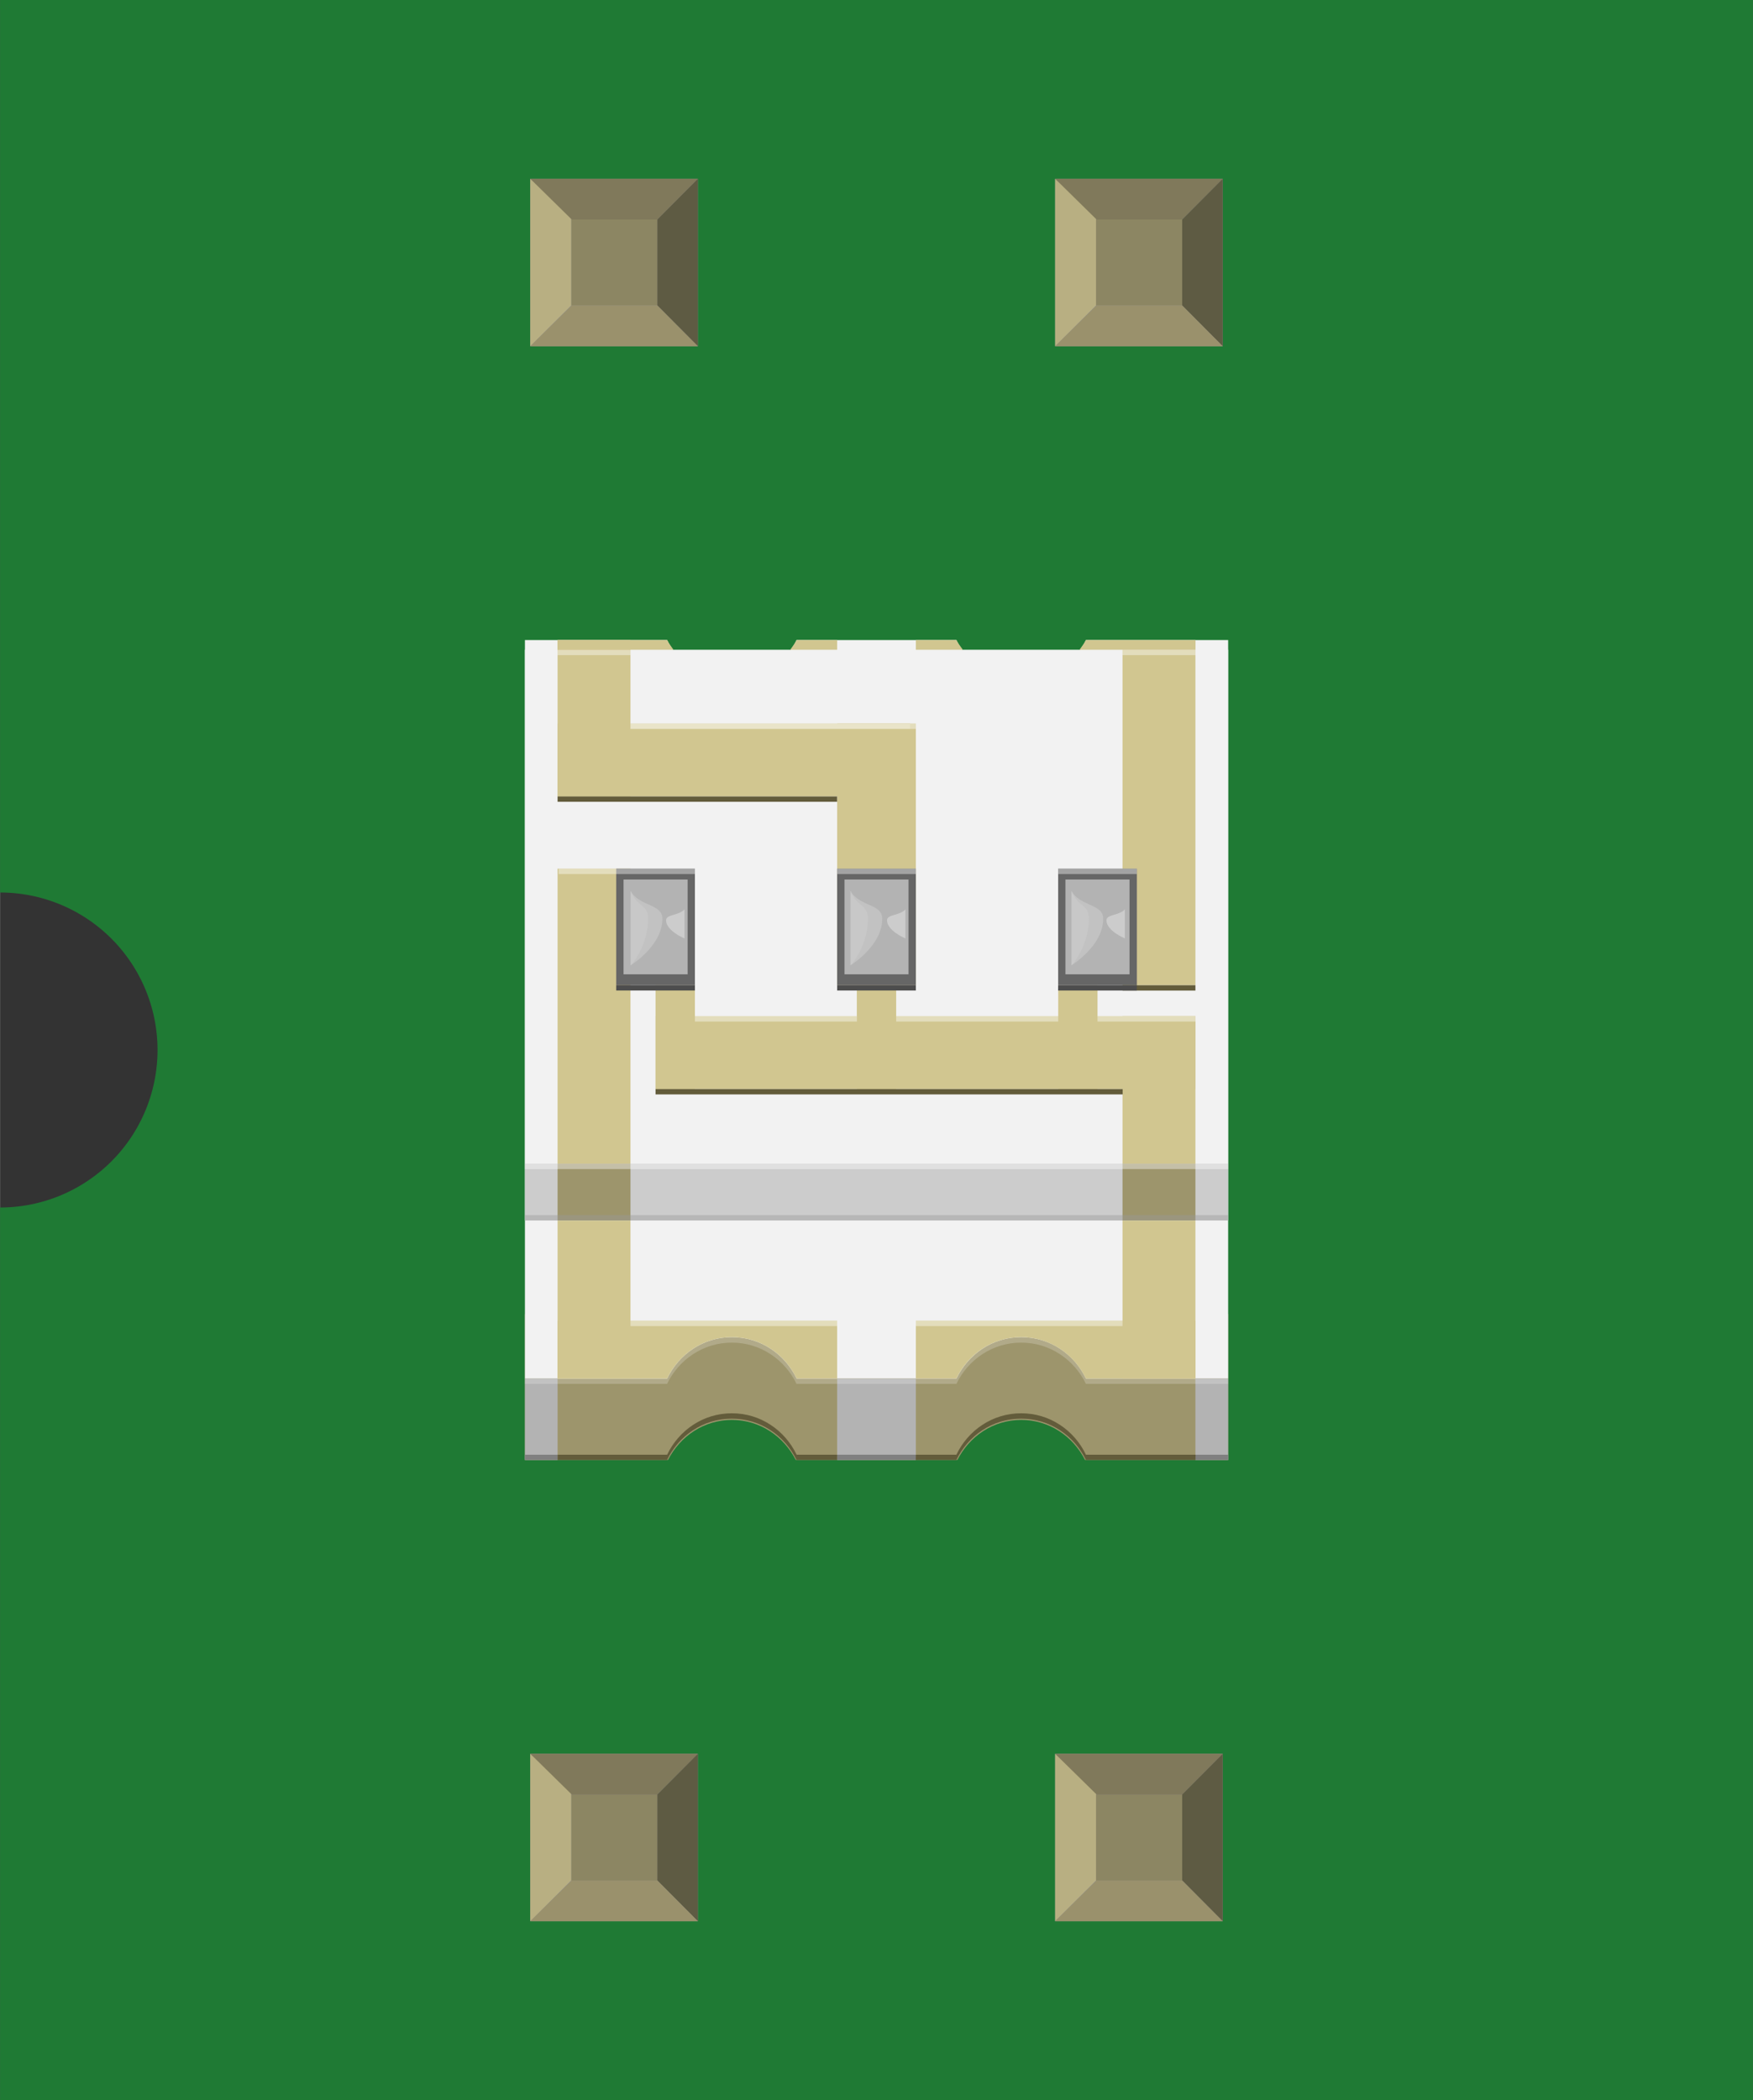 <?xml version='1.0' encoding='UTF-8' standalone='no'?>
<!-- Created with Fritzing (http://www.fritzing.org/) -->
<svg width="0.334in" x="0in" version="1.2" y="0in" xmlns="http://www.w3.org/2000/svg" height="0.4in" viewBox="0 0 333.972 400" baseProfile="tiny" xmlns:svg="http://www.w3.org/2000/svg">
 <rect x="0" y="0" width="333.972" height="400" fill="#333333" stroke="none"/>
 <desc>Fritzing breadboard generated by brd2svg</desc>
 <g id="breadboard">
  <g id="icon">
   <path fill="#1F7A34" stroke="none" stroke-width="0" d="M0,0L0,170A30,30 0 0 1 0,230L0,400L333.972,400L333.972,0L0,0z"/>
   <g transform="translate(100,121.916)">
    <g stroke-width="0">
     <path fill="#9D956C" stroke-width="0" d="M0,128.389l0,27.778l27.264,0c2.278,-4.472,6.806,-7.625,12.167,-7.625s9.889,3.153,12.167,7.625l30.806,0c2.264,-4.472,6.778,-7.625,12.153,-7.625s9.889,3.153,12.153,7.625l27.278,0l0,-27.778L0,128.389z"/>
     <path fill="#F2F2F2" stroke-width="0" d="M106.889,0c-2.222,4.625,-6.861,7.875,-12.347,7.875C89.069,7.875,84.431,4.625,82.208,0L51.75,0c-2.222,4.625,-6.847,7.875,-12.333,7.875S29.319,4.625,27.097,0L0,0l0,140.681l27.097,0C29.319,136.042,33.958,132.778,39.431,132.778s10.111,3.25,12.333,7.889L82.222,140.667C84.444,136.042,89.069,132.778,94.556,132.778s10.111,3.25,12.333,7.889l27.097,0L133.986,0L106.889,0z"/>
     <rect width="133.972" x="0" y="1.847" fill="#F2F2F2" height="97.889" stroke-width="0"/>
     <rect width="133.972" x="0" y="99.736" fill="#CCCCCC" height="10.819" stroke-width="0"/>
     <rect width="13.889" x="6.222" y="110.569" fill="#D1C690" height="30.111" stroke-width="0"/>
     <rect width="13.889" x="6.222" y="99.736" fill="#9D956C" height="10.819" stroke-width="0"/>
     <rect width="13.889" x="113.861" y="110.569" fill="#D1C690" height="30.111" stroke-width="0"/>
     <rect width="13.889" x="113.861" y="99.736" fill="#9D956C" height="10.819" stroke-width="0"/>
     <rect width="13.889" x="6.222" y="43.542" fill="#D1C690" height="56.194" stroke-width="0"/>
     <rect width="13.889" x="6.222" y="0" fill="#D1C690" height="29.806" stroke-width="0"/>
     <rect width="13.889" x="113.861" y="1.847" fill="#D1C690" height="63.903" stroke-width="0"/>
     <rect width="15" x="59.486" y="15.903" fill="#D1C690" height="49.833" stroke-width="0"/>
     <rect width="13.889" x="113.861" y="71.639" fill="#D1C690" height="28.097" stroke-width="0"/>
     <rect width="102.861" x="24.889" y="71.639" fill="#D1C690" height="13.889" stroke-width="0"/>
     <rect width="67.153" x="6.222" y="15.903" fill="#D1C690" height="13.889" stroke-width="0"/>
     <rect width="7.5" x="24.889" y="65.75" fill="#D1C690" height="19.792" stroke-width="0"/>
     <rect width="7.5" x="63.236" y="65.75" fill="#D1C690" height="19.792" stroke-width="0"/>
     <rect width="7.486" x="101.611" y="65.75" fill="#D1C690" height="19.792" stroke-width="0"/>
     <g stroke-width="0">
      <rect width="15" x="17.389" y="43.542" fill="#666666" height="22.194" stroke-width="0"/>
      <rect width="15" x="59.486" y="43.542" fill="#666666" height="22.194" stroke-width="0"/>
      <rect width="12.194" x="60.889" y="45.611" fill="#B3B3B3" height="18.056" stroke-width="0"/>
      <rect width="15" x="101.597" y="43.542" fill="#666666" height="22.194" stroke-width="0"/>
      <rect width="12.208" x="102.986" y="45.611" fill="#B3B3B3" height="18.056" stroke-width="0"/>
      <rect width="12.208" x="18.792" y="45.611" fill="#B3B3B3" height="18.056" stroke-width="0"/>
     </g>
     <rect width="6.222" x="0" y="140.681" fill="#B3B3B3" height="15.486" stroke-width="0"/>
     <rect width="15" x="59.486" y="140.681" fill="#B3B3B3" height="15.486" stroke-width="0"/>
     <rect width="6.236" x="127.75" y="140.681" fill="#B3B3B3" height="15.486" stroke-width="0"/>
     <path fill="#D1C690" stroke-width="0" d="M6.222,129.639l0,11.042l20.861,0C29.319,136.042,33.958,132.778,39.431,132.778s10.111,3.25,12.333,7.889l7.722,0L59.486,129.639L6.222,129.639z"/>
     <path fill="#D1C690" stroke-width="0" d="M127.75,129.639l0,11.042L106.889,140.681C104.653,136.042,100.014,132.778,94.556,132.778c-5.486,0,-10.125,3.25,-12.347,7.889L74.486,140.667L74.486,129.639L127.75,129.639z"/>
     <rect width="133.972" x="0" opacity="0.4" y="109.528" fill="#999999" height="1.028" stroke-width="0"/>
     <rect width="133.972" x="0" opacity="0.4" y="99.736" fill="#FFFFFF" height="1.028" stroke-width="0"/>
     <rect width="30.875" x="32.389" opacity="0.4" y="71.639" fill="#FFFFFF" height="1.028" stroke-width="0"/>
     <rect width="30.875" x="70.736" opacity="0.4" y="71.639" fill="#FFFFFF" height="1.028" stroke-width="0"/>
     <rect width="39.389" x="74.472" opacity="0.4" y="129.639" fill="#FFFFFF" height="1.028" stroke-width="0"/>
     <rect width="39.389" x="20.111" opacity="0.4" y="129.639" fill="#FFFFFF" height="1.028" stroke-width="0"/>
     <rect width="18.667" x="109.097" opacity="0.4" y="71.639" fill="#FFFFFF" height="1.028" stroke-width="0"/>
     <rect width="54.389" x="20.111" opacity="0.4" y="15.903" fill="#FFFFFF" height="1.028" stroke-width="0"/>
     <rect width="25.986" x="6.417" opacity="0.4" y="43.542" fill="#FFFFFF" height="1.028" stroke-width="0"/>
     <rect width="14.986" x="59.514" opacity="0.4" y="43.542" fill="#FFFFFF" height="1.028" stroke-width="0"/>
     <rect width="14.986" x="101.611" opacity="0.4" y="43.542" fill="#FFFFFF" height="1.028" stroke-width="0"/>
     <rect width="13.889" x="113.861" opacity="0.4" y="1.847" fill="#FFFFFF" height="1.028" stroke-width="0"/>
     <rect width="13.889" x="6.222" opacity="0.4" y="1.847" fill="#FFFFFF" height="1.028" stroke-width="0"/>
     <polyline fill="#635C3B" points="113.861,66.764,127.75,66.764,127.75,65.75,113.861,65.75" stroke-width="0"/>
     <rect width="89" x="24.889" y="85.528" fill="#635C3B" height="1.014" stroke-width="0"/>
     <rect width="53.25" x="6.222" y="29.792" fill="#635C3B" height="1.014" stroke-width="0"/>
     <rect width="15" x="17.389" y="65.736" fill="#4D4D4D" height="1.014" stroke-width="0"/>
     <rect width="15" x="59.486" y="65.736" fill="#4D4D4D" height="1.014" stroke-width="0"/>
     <polyline fill="#4D4D4D" points="116.583,66.75,101.583,66.75,101.597,65.736,116.597,65.736" stroke-width="0"/>
     <polyline opacity="0.2" fill="#FFFFFF" points="6.222,141.681,-0.014,141.681,0,140.681,6.222,140.681" stroke-width="0"/>
     <rect width="15" x="59.486" opacity="0.2" y="140.681" fill="#FFFFFF" height="1" stroke-width="0"/>
     <polyline opacity="0.2" fill="#FFFFFF" points="127.75,141.681,133.986,141.681,134,140.681,127.75,140.681" stroke-width="0"/>
     <path opacity="0.2" fill="#FFFFFF" stroke-width="0" d="M59.472,141.681L51.75,141.681c-2.222,-4.611,-6.861,-7.861,-12.333,-7.861S29.306,137.069,27.083,141.681L6.222,141.681l0.014,-1l20.861,0C29.319,136.042,33.958,132.778,39.431,132.778s10.111,3.25,12.333,7.889l7.722,0"/>
     <path opacity="0.2" fill="#FFFFFF" stroke-width="0" d="M74.472,141.681l7.736,0c2.222,-4.611,6.861,-7.861,12.347,-7.861c5.472,0,10.111,3.25,12.333,7.861l20.875,0l0.014,-1L106.889,140.681C104.653,136.042,100.014,132.778,94.556,132.778c-5.486,0,-10.125,3.25,-12.347,7.889L74.486,140.667"/>
     <polyline fill="#808080" points="6.222,156.167,-0.014,156.167,0,155.167,6.222,155.167" stroke-width="0"/>
     <rect width="15" x="59.486" y="155.167" fill="#808080" height="1" stroke-width="0"/>
     <polyline fill="#808080" points="127.75,156.167,133.986,156.167,134,155.167,127.75,155.167" stroke-width="0"/>
     <path fill="#635C3B" stroke-width="0" d="M59.472,156.167L51.75,156.167c-2.222,-4.611,-6.861,-7.861,-12.333,-7.861S29.306,151.556,27.083,156.167L6.222,156.167l0.014,-1l20.861,0c2.222,-4.639,6.861,-7.889,12.333,-7.889s10.111,3.25,12.333,7.889l7.722,0"/>
     <path fill="#635C3B" stroke-width="0" d="M74.472,156.167l7.736,0c2.222,-4.611,6.861,-7.861,12.347,-7.861c5.472,0,10.111,3.25,12.333,7.861l20.875,0l0.014,-1L106.889,155.167c-2.222,-4.639,-6.861,-7.889,-12.333,-7.889c-5.486,0,-10.125,3.25,-12.347,7.889L74.486,155.167"/>
     <g stroke-width="0">
      <path fill="#D1C690" stroke-width="0" d="M6.222,0l0,1.847l22.083,0C27.903,1.236,27.417,0.667,27.097,0L6.222,0z"/>
      <path fill="#D1C690" stroke-width="0" d="M50.542,1.847l8.944,0L59.486,0L51.764,0C51.444,0.667,50.972,1.236,50.542,1.847z"/>
      <path fill="#D1C690" stroke-width="0" d="M74.486,0l0,1.847l8.958,0C83.014,1.236,82.542,0.667,82.208,0L74.486,0z"/>
      <path fill="#D1C690" stroke-width="0" d="M127.75,0L106.889,0C106.556,0.667,106.083,1.236,105.667,1.847l22.097,0L127.764,0z"/>
     </g>
     <path opacity="0.6" fill="#CCCCCC" stroke-width="0" d="M104.097,61.972c0,0,6.083,-3.681,6.083,-8.889c0,-2.889,-4.347,-2.292,-6.083,-5.306L104.097,61.972z"/>
     <path opacity="0.6" fill="#CCCCCC" stroke-width="0" d="M104.194,61.972c0,0,3.264,-3.681,3.264,-8.889c0,-2.889,-2.333,-2.292,-3.264,-5.306L104.194,61.972z"/>
     <path opacity="0.6" fill="#CCCCCC" stroke-width="0" d="M62,61.972c0,0,6.083,-3.681,6.083,-8.889c0,-2.889,-4.347,-2.292,-6.083,-5.306L62,61.972z"/>
     <path opacity="0.6" fill="#CCCCCC" stroke-width="0" d="M62.097,61.972c0,0,3.264,-3.681,3.264,-8.889c0,-2.889,-2.333,-2.292,-3.264,-5.306L62.097,61.972z"/>
     <path opacity="0.6" fill="#CCCCCC" stroke-width="0" d="M20.111,61.972c0,0,6.083,-3.681,6.083,-8.889c0,-2.889,-4.347,-2.292,-6.083,-5.306L20.111,61.972z"/>
     <path opacity="0.6" fill="#CCCCCC" stroke-width="0" d="M20.208,61.972c0,0,3.264,-3.681,3.264,-8.889c0,-2.889,-2.333,-2.292,-3.264,-5.306L20.208,61.972z"/>
     <path fill="#CCCCCC" stroke-width="0" d="M114.306,56.833c0,0,-3.514,-1.444,-3.514,-3.472c0,-1.125,2.514,-0.889,3.514,-2.069L114.306,56.833z"/>
     <path fill="#CCCCCC" stroke-width="0" d="M72.5,56.833c0,0,-3.514,-1.444,-3.514,-3.472c0,-1.125,2.514,-0.889,3.514,-2.069L72.5,56.833z"/>
     <path fill="#CCCCCC" stroke-width="0" d="M30.403,56.833c0,0,-3.514,-1.444,-3.514,-3.472c0,-1.125,2.514,-0.889,3.514,-2.069L30.403,56.833z"/>
    </g>
    <rect width="53.264" x="20.111" opacity="0.2" y="15.903" fill="#FFFFFF" height="1.014" stroke-width="0"/>
   </g>
  </g>
  <g transform="translate(101.021,334.05)">
   <rect width="31.93" x="0" y="0" fill="#8D8C8C" height="31.9" id="connector0pin" stroke-width="0"/>
   <rect width="16.444" x="7.792" y="7.735" fill="#8C8663" height="16.415" stroke-width="0"/>
   <polygon fill="#B8AF82" points="0,31.9,7.792,24.137,7.792,6.972,0,0" stroke-width="0"/>
   <polygon fill="#80795B" points="24.208,7.763,7.903,7.763,0,0,31.93,0" stroke-width="0"/>
   <polygon fill="#5E5B43" points="24.208,24.137,24.208,7.763,31.93,0,31.93,31.9" stroke-width="0"/>
   <polygon fill="#9A916C" points="0,31.9,7.875,24.137,24.208,24.137,31.93,31.9" stroke-width="0"/>
  </g>
  <g transform="translate(101.021,34.05)">
   <rect width="31.93" x="0" y="0" fill="#8D8C8C" height="31.9" id="connector3pin" stroke-width="0"/>
   <rect width="16.444" x="7.792" y="7.735" fill="#8C8663" height="16.415" stroke-width="0"/>
   <polygon fill="#B8AF82" points="0,31.9,7.792,24.137,7.792,6.972,0,0" stroke-width="0"/>
   <polygon fill="#80795B" points="24.208,7.763,7.903,7.763,0,0,31.93,0" stroke-width="0"/>
   <polygon fill="#5E5B43" points="24.208,24.137,24.208,7.763,31.93,0,31.93,31.9" stroke-width="0"/>
   <polygon fill="#9A916C" points="0,31.9,7.875,24.137,24.208,24.137,31.93,31.9" stroke-width="0"/>
  </g>
  <g transform="translate(201.021,334.05)">
   <rect width="31.93" x="0" y="0" fill="#8D8C8C" height="31.9" id="connector1pin" stroke-width="0"/>
   <rect width="16.444" x="7.792" y="7.735" fill="#8C8663" height="16.415" stroke-width="0"/>
   <polygon fill="#B8AF82" points="0,31.9,7.792,24.137,7.792,6.972,0,0" stroke-width="0"/>
   <polygon fill="#80795B" points="24.208,7.763,7.903,7.763,0,0,31.93,0" stroke-width="0"/>
   <polygon fill="#5E5B43" points="24.208,24.137,24.208,7.763,31.93,0,31.93,31.9" stroke-width="0"/>
   <polygon fill="#9A916C" points="0,31.9,7.875,24.137,24.208,24.137,31.93,31.9" stroke-width="0"/>
  </g>
  <g transform="translate(201.021,34.05)">
   <rect width="31.93" x="0" y="0" fill="#8D8C8C" height="31.9" id="connector2pin" stroke-width="0"/>
   <rect width="16.444" x="7.792" y="7.735" fill="#8C8663" height="16.415" stroke-width="0"/>
   <polygon fill="#B8AF82" points="0,31.9,7.792,24.137,7.792,6.972,0,0" stroke-width="0"/>
   <polygon fill="#80795B" points="24.208,7.763,7.903,7.763,0,0,31.93,0" stroke-width="0"/>
   <polygon fill="#5E5B43" points="24.208,24.137,24.208,7.763,31.93,0,31.93,31.9" stroke-width="0"/>
   <polygon fill="#9A916C" points="0,31.9,7.875,24.137,24.208,24.137,31.93,31.9" stroke-width="0"/>
  </g>
 </g>
</svg>
